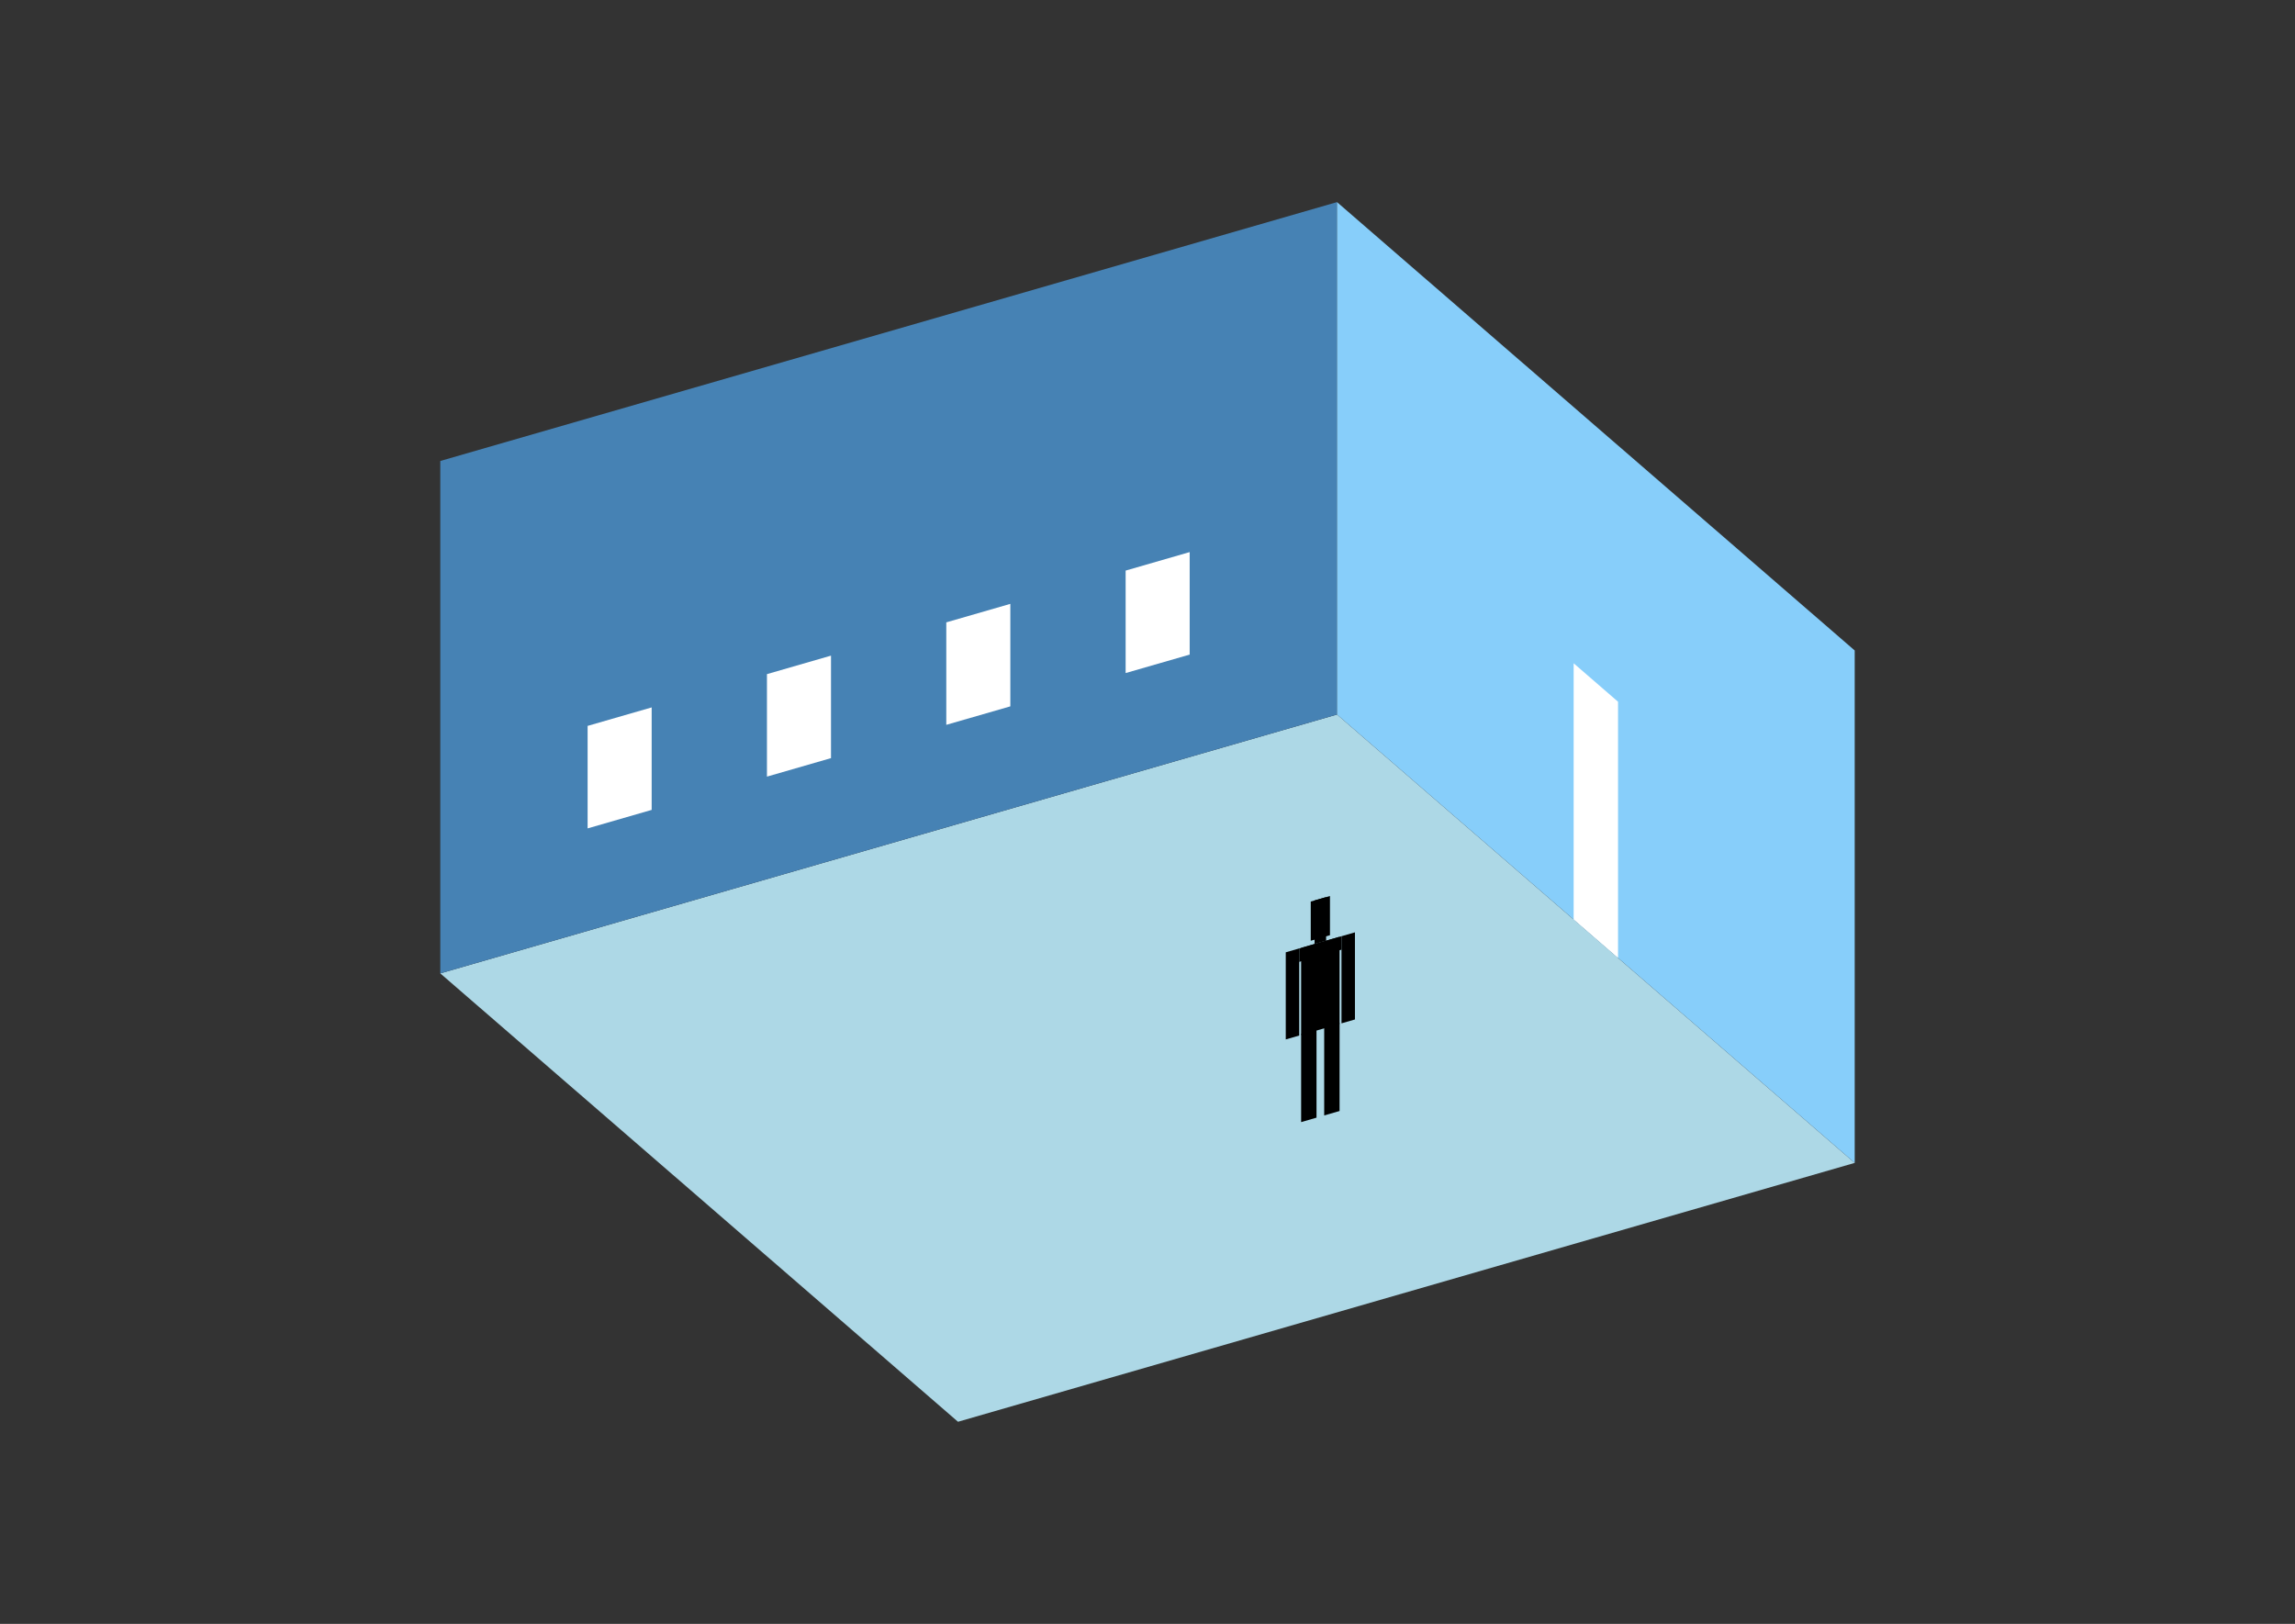 <?xml version="1.0" encoding="UTF-8"?>
<svg
  xmlns="http://www.w3.org/2000/svg"
  width="848"
  height="600"
  style="background-color:white"
>
  <rect width="100%" height="100%" fill="#333333" stroke="none"/>
  <polygon fill="lightblue" points="353.982,525.321 162.689,359.656 494.018,264.01 685.311,429.675" />
  <polygon fill="steelblue" points="162.689,359.656 162.689,170.325 494.018,74.679 494.018,264.01" />
  <polygon fill="lightskyblue" points="685.311,429.675 685.311,240.344 494.018,74.679 494.018,264.01" />
  <polygon fill="white" points="597.863,353.942 597.863,259.277 581.466,245.077 581.466,339.742" />
  <polygon fill="white" points="217.121,306.077 217.121,268.211 240.788,261.379 240.788,299.245" />
  <polygon fill="white" points="283.387,286.948 283.387,249.081 307.054,242.249 307.054,280.116" />
  <polygon fill="white" points="349.653,267.818 349.653,229.952 373.32,223.12 373.32,260.986" />
  <polygon fill="white" points="415.919,248.689 415.919,210.823 439.585,203.991 439.585,241.857" />
  <polygon fill="hsl(360.0,50.0%,50.111%)" points="480.77,414.6 480.77,382.091 486.45,380.452 486.45,412.96" />
  <polygon fill="hsl(360.0,50.0%,50.111%)" points="494.97,410.5 494.97,377.992 489.29,379.632 489.29,412.14" />
  <polygon fill="hsl(360.0,50.0%,50.111%)" points="475.09,384.053 475.09,351.867 480.06,350.432 480.06,382.618" />
  <polygon fill="hsl(360.0,50.0%,50.111%)" points="495.68,378.109 495.68,345.923 500.65,344.488 500.65,376.675" />
  <polygon fill="hsl(360.0,50.0%,50.111%)" points="480.06,355.402 480.06,350.432 495.68,345.923 495.68,350.893" />
  <polygon fill="hsl(360.0,50.0%,50.111%)" points="480.77,382.413 480.77,350.227 494.97,346.128 494.97,378.314" />
  <polygon fill="hsl(360.0,50.0%,50.111%)" points="484.32,347.593 484.32,333.109 491.42,331.06 491.42,345.543" />
  <polygon fill="hsl(360.0,50.0%,50.111%)" points="485.74,348.792 485.74,332.699 490,331.469 490,347.563" />
</svg>
